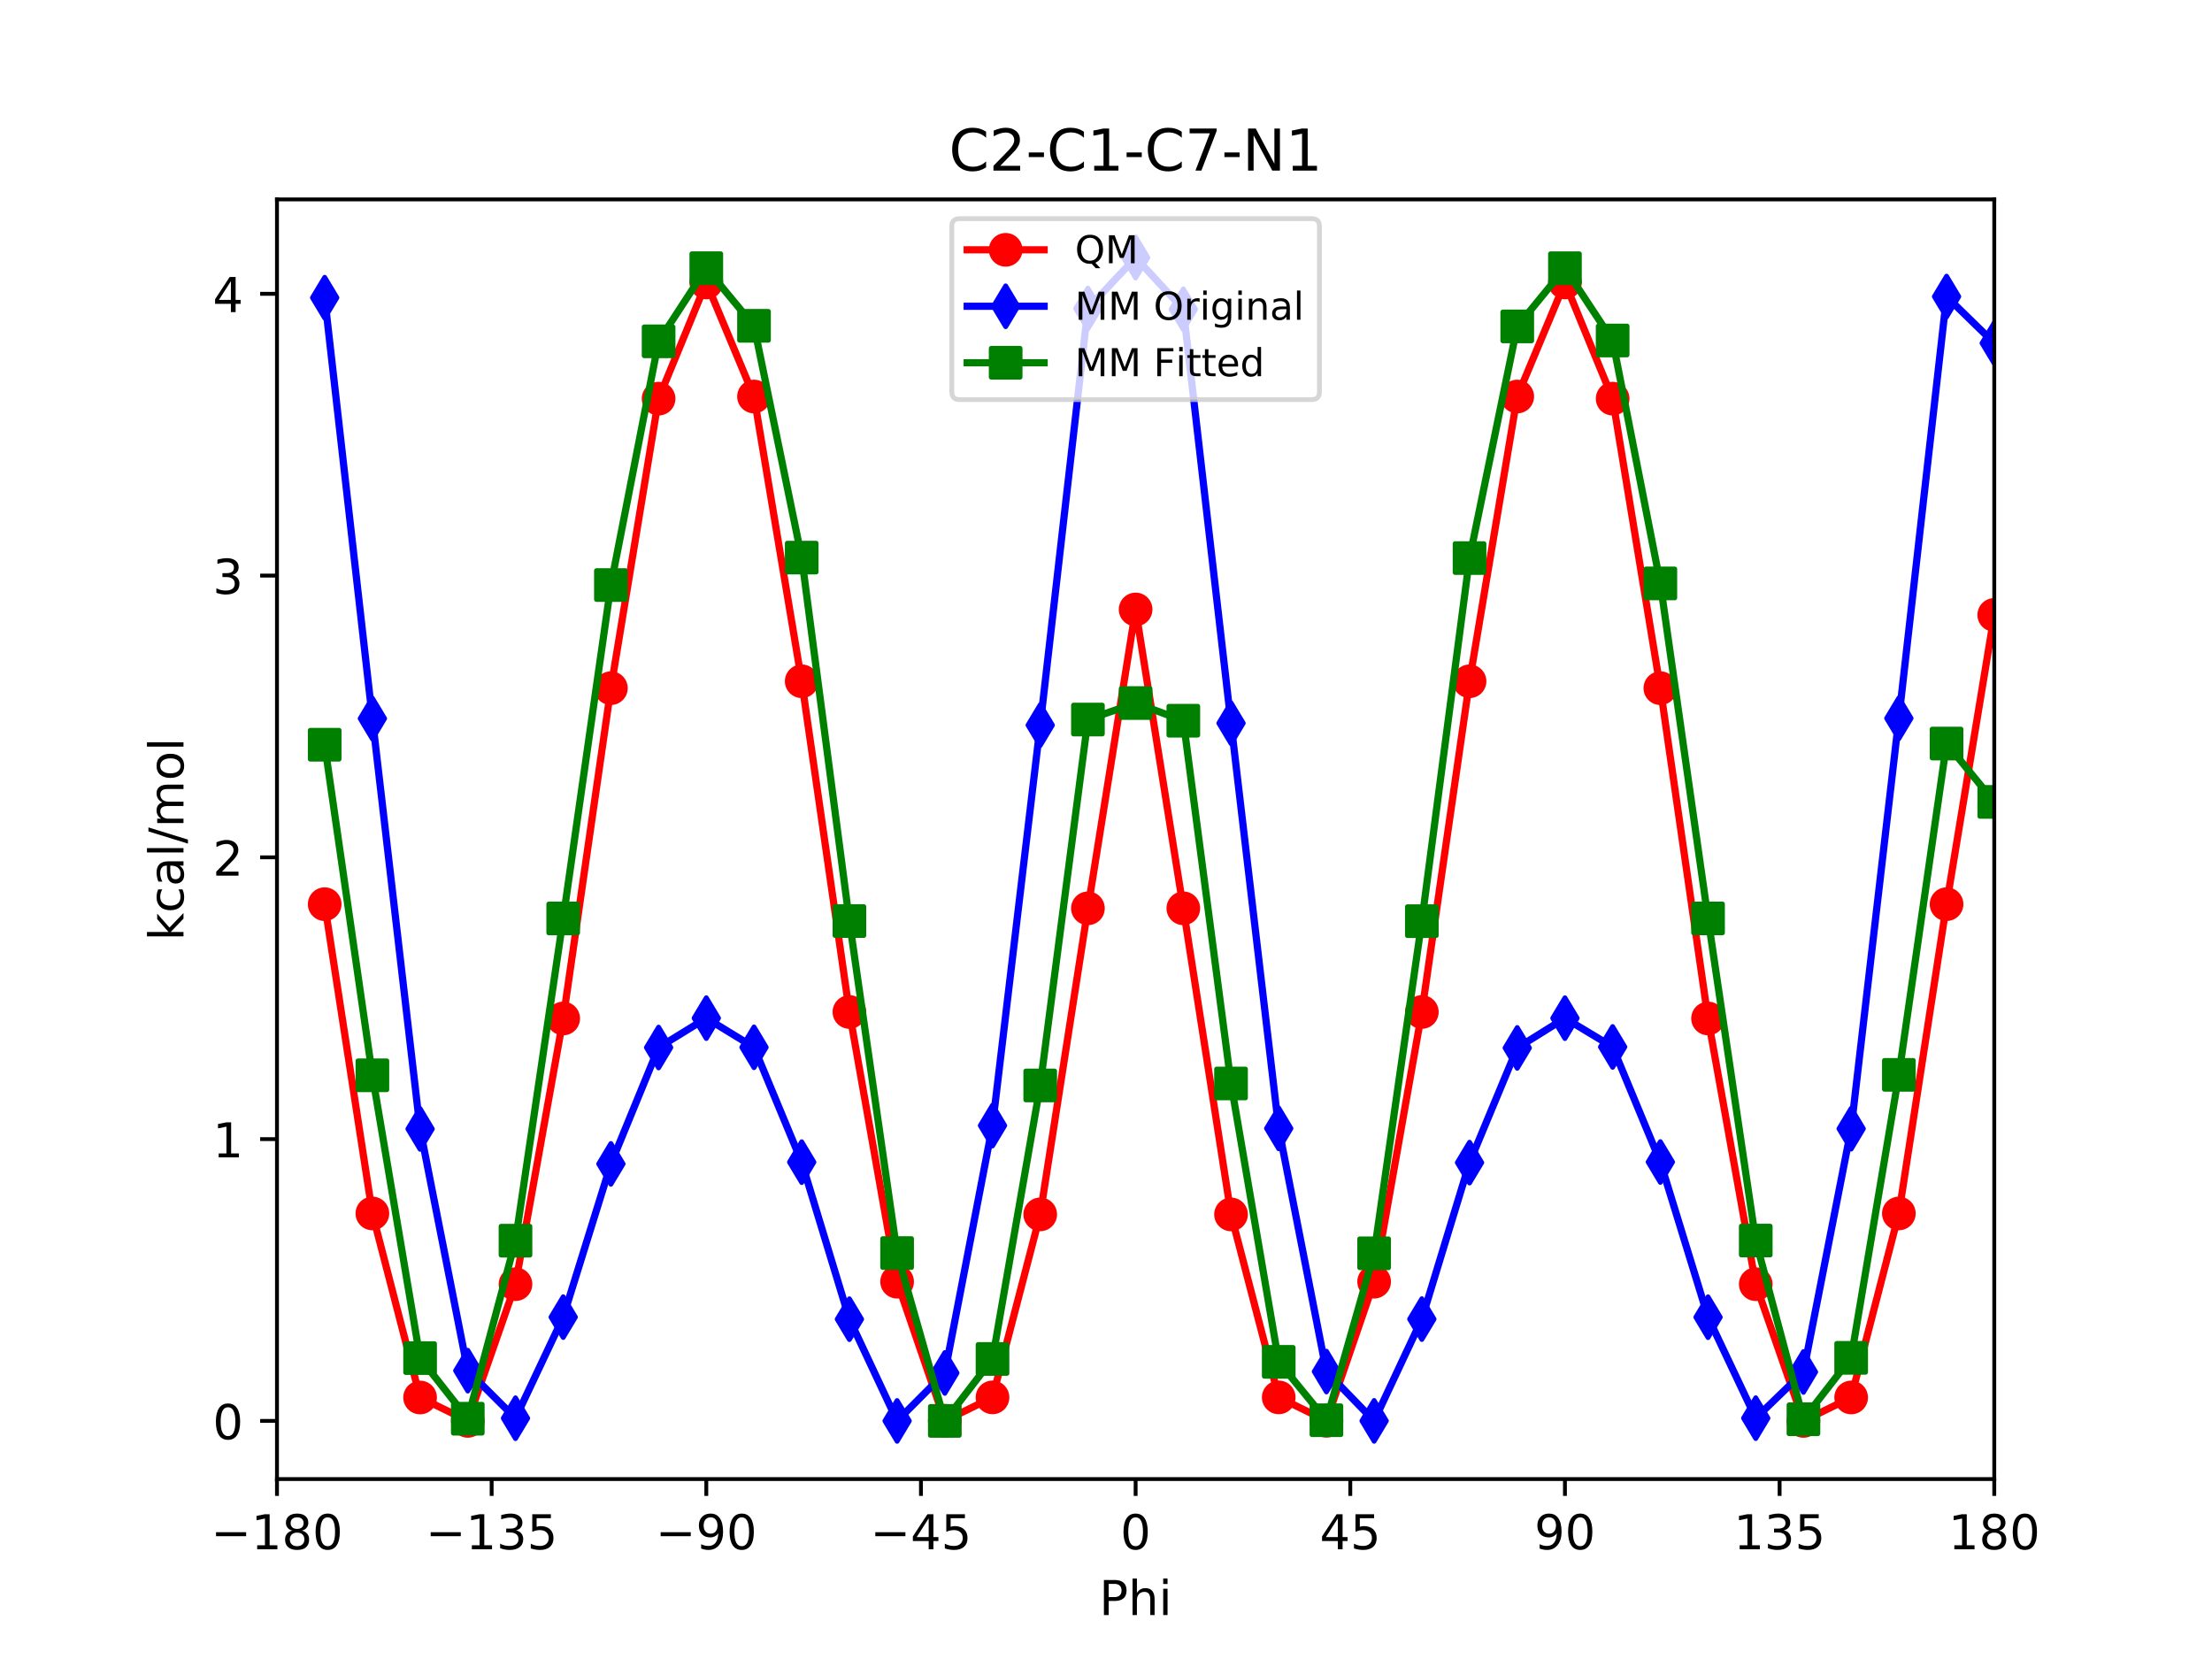 <?xml version="1.0" encoding="utf-8" standalone="no"?>
<!DOCTYPE svg PUBLIC "-//W3C//DTD SVG 1.1//EN"
  "http://www.w3.org/Graphics/SVG/1.1/DTD/svg11.dtd">
<!-- Created with matplotlib (http://matplotlib.org/) -->
<svg height="345pt" version="1.1" viewBox="0 0 460 345" width="460pt" xmlns="http://www.w3.org/2000/svg" xmlns:xlink="http://www.w3.org/1999/xlink">
 <defs>
  <style type="text/css">
*{stroke-linecap:butt;stroke-linejoin:round;}
  </style>
 </defs>
 <g id="figure_1">
  <g id="patch_1">
   <path d="M 0 345.6 
L 460.8 345.6 
L 460.8 0 
L 0 0 
z
" style="fill:#ffffff;"/>
  </g>
  <g id="axes_1">
   <g id="patch_2">
    <path d="M 57.6 307.584 
L 414.72 307.584 
L 414.72 41.472 
L 57.6 41.472 
z
" style="fill:#ffffff;"/>
   </g>
   <g id="matplotlib.axis_1">
    <g id="xtick_1">
     <g id="line2d_1">
      <defs>
       <path d="M 0 0 
L 0 3.5 
" id="m23e76ee971" style="stroke:#000000;stroke-width:0.8;"/>
      </defs>
      <g>
       <use style="stroke:#000000;stroke-width:0.8;" x="57.6" xlink:href="#m23e76ee971" y="307.584"/>
      </g>
     </g>
     <g id="text_1">
      <!-- −180 -->
      <defs>
       <path d="M 10.594 35.5 
L 73.188 35.5 
L 73.188 27.203 
L 10.594 27.203 
z
" id="DejaVuSans-2212"/>
       <path d="M 12.406 8.297 
L 28.516 8.297 
L 28.516 63.922 
L 10.984 60.406 
L 10.984 69.391 
L 28.422 72.906 
L 38.281 72.906 
L 38.281 8.297 
L 54.391 8.297 
L 54.391 0 
L 12.406 0 
z
" id="DejaVuSans-31"/>
       <path d="M 31.781 34.625 
Q 24.75 34.625 20.719 30.859 
Q 16.703 27.094 16.703 20.516 
Q 16.703 13.922 20.719 10.156 
Q 24.75 6.391 31.781 6.391 
Q 38.812 6.391 42.859 10.172 
Q 46.922 13.969 46.922 20.516 
Q 46.922 27.094 42.891 30.859 
Q 38.875 34.625 31.781 34.625 
z
M 21.922 38.812 
Q 15.578 40.375 12.031 44.719 
Q 8.5 49.078 8.5 55.328 
Q 8.5 64.062 14.719 69.141 
Q 20.953 74.219 31.781 74.219 
Q 42.672 74.219 48.875 69.141 
Q 55.078 64.062 55.078 55.328 
Q 55.078 49.078 51.531 44.719 
Q 48 40.375 41.703 38.812 
Q 48.828 37.156 52.797 32.312 
Q 56.781 27.484 56.781 20.516 
Q 56.781 9.906 50.312 4.234 
Q 43.844 -1.422 31.781 -1.422 
Q 19.734 -1.422 13.25 4.234 
Q 6.781 9.906 6.781 20.516 
Q 6.781 27.484 10.781 32.312 
Q 14.797 37.156 21.922 38.812 
z
M 18.312 54.391 
Q 18.312 48.734 21.844 45.562 
Q 25.391 42.391 31.781 42.391 
Q 38.141 42.391 41.719 45.562 
Q 45.312 48.734 45.312 54.391 
Q 45.312 60.062 41.719 63.234 
Q 38.141 66.406 31.781 66.406 
Q 25.391 66.406 21.844 63.234 
Q 18.312 60.062 18.312 54.391 
z
" id="DejaVuSans-38"/>
       <path d="M 31.781 66.406 
Q 24.172 66.406 20.328 58.906 
Q 16.5 51.422 16.5 36.375 
Q 16.5 21.391 20.328 13.891 
Q 24.172 6.391 31.781 6.391 
Q 39.453 6.391 43.281 13.891 
Q 47.125 21.391 47.125 36.375 
Q 47.125 51.422 43.281 58.906 
Q 39.453 66.406 31.781 66.406 
z
M 31.781 74.219 
Q 44.047 74.219 50.516 64.516 
Q 56.984 54.828 56.984 36.375 
Q 56.984 17.969 50.516 8.266 
Q 44.047 -1.422 31.781 -1.422 
Q 19.531 -1.422 13.062 8.266 
Q 6.594 17.969 6.594 36.375 
Q 6.594 54.828 13.062 64.516 
Q 19.531 74.219 31.781 74.219 
z
" id="DejaVuSans-30"/>
      </defs>
      <g transform="translate(43.866 322.182)scale(0.1 -0.1)">
       <use xlink:href="#DejaVuSans-2212"/>
       <use x="83.789" xlink:href="#DejaVuSans-31"/>
       <use x="147.412" xlink:href="#DejaVuSans-38"/>
       <use x="211.035" xlink:href="#DejaVuSans-30"/>
      </g>
     </g>
    </g>
    <g id="xtick_2">
     <g id="line2d_2">
      <g>
       <use style="stroke:#000000;stroke-width:0.8;" x="102.24" xlink:href="#m23e76ee971" y="307.584"/>
      </g>
     </g>
     <g id="text_2">
      <!-- −135 -->
      <defs>
       <path d="M 40.578 39.312 
Q 47.656 37.797 51.625 33 
Q 55.609 28.219 55.609 21.188 
Q 55.609 10.406 48.188 4.484 
Q 40.766 -1.422 27.094 -1.422 
Q 22.516 -1.422 17.656 -0.516 
Q 12.797 0.391 7.625 2.203 
L 7.625 11.719 
Q 11.719 9.328 16.594 8.109 
Q 21.484 6.891 26.812 6.891 
Q 36.078 6.891 40.938 10.547 
Q 45.797 14.203 45.797 21.188 
Q 45.797 27.641 41.281 31.266 
Q 36.766 34.906 28.719 34.906 
L 20.219 34.906 
L 20.219 43.016 
L 29.109 43.016 
Q 36.375 43.016 40.234 45.922 
Q 44.094 48.828 44.094 54.297 
Q 44.094 59.906 40.109 62.906 
Q 36.141 65.922 28.719 65.922 
Q 24.656 65.922 20.016 65.031 
Q 15.375 64.156 9.812 62.312 
L 9.812 71.094 
Q 15.438 72.656 20.344 73.438 
Q 25.25 74.219 29.594 74.219 
Q 40.828 74.219 47.359 69.109 
Q 53.906 64.016 53.906 55.328 
Q 53.906 49.266 50.438 45.094 
Q 46.969 40.922 40.578 39.312 
z
" id="DejaVuSans-33"/>
       <path d="M 10.797 72.906 
L 49.516 72.906 
L 49.516 64.594 
L 19.828 64.594 
L 19.828 46.734 
Q 21.969 47.469 24.109 47.828 
Q 26.266 48.188 28.422 48.188 
Q 40.625 48.188 47.75 41.5 
Q 54.891 34.812 54.891 23.391 
Q 54.891 11.625 47.562 5.094 
Q 40.234 -1.422 26.906 -1.422 
Q 22.312 -1.422 17.547 -0.641 
Q 12.797 0.141 7.719 1.703 
L 7.719 11.625 
Q 12.109 9.234 16.797 8.062 
Q 21.484 6.891 26.703 6.891 
Q 35.156 6.891 40.078 11.328 
Q 45.016 15.766 45.016 23.391 
Q 45.016 31 40.078 35.438 
Q 35.156 39.891 26.703 39.891 
Q 22.75 39.891 18.812 39.016 
Q 14.891 38.141 10.797 36.281 
z
" id="DejaVuSans-35"/>
      </defs>
      <g transform="translate(88.506 322.182)scale(0.1 -0.1)">
       <use xlink:href="#DejaVuSans-2212"/>
       <use x="83.789" xlink:href="#DejaVuSans-31"/>
       <use x="147.412" xlink:href="#DejaVuSans-33"/>
       <use x="211.035" xlink:href="#DejaVuSans-35"/>
      </g>
     </g>
    </g>
    <g id="xtick_3">
     <g id="line2d_3">
      <g>
       <use style="stroke:#000000;stroke-width:0.8;" x="146.88" xlink:href="#m23e76ee971" y="307.584"/>
      </g>
     </g>
     <g id="text_3">
      <!-- −90 -->
      <defs>
       <path d="M 10.984 1.516 
L 10.984 10.5 
Q 14.703 8.734 18.5 7.812 
Q 22.312 6.891 25.984 6.891 
Q 35.75 6.891 40.891 13.453 
Q 46.047 20.016 46.781 33.406 
Q 43.953 29.203 39.594 26.953 
Q 35.25 24.703 29.984 24.703 
Q 19.047 24.703 12.672 31.312 
Q 6.297 37.938 6.297 49.422 
Q 6.297 60.641 12.938 67.422 
Q 19.578 74.219 30.609 74.219 
Q 43.266 74.219 49.922 64.516 
Q 56.594 54.828 56.594 36.375 
Q 56.594 19.141 48.406 8.859 
Q 40.234 -1.422 26.422 -1.422 
Q 22.703 -1.422 18.891 -0.688 
Q 15.094 0.047 10.984 1.516 
z
M 30.609 32.422 
Q 37.25 32.422 41.125 36.953 
Q 45.016 41.5 45.016 49.422 
Q 45.016 57.281 41.125 61.844 
Q 37.25 66.406 30.609 66.406 
Q 23.969 66.406 20.094 61.844 
Q 16.219 57.281 16.219 49.422 
Q 16.219 41.5 20.094 36.953 
Q 23.969 32.422 30.609 32.422 
z
" id="DejaVuSans-39"/>
      </defs>
      <g transform="translate(136.328 322.182)scale(0.1 -0.1)">
       <use xlink:href="#DejaVuSans-2212"/>
       <use x="83.789" xlink:href="#DejaVuSans-39"/>
       <use x="147.412" xlink:href="#DejaVuSans-30"/>
      </g>
     </g>
    </g>
    <g id="xtick_4">
     <g id="line2d_4">
      <g>
       <use style="stroke:#000000;stroke-width:0.8;" x="191.52" xlink:href="#m23e76ee971" y="307.584"/>
      </g>
     </g>
     <g id="text_4">
      <!-- −45 -->
      <defs>
       <path d="M 37.797 64.312 
L 12.891 25.391 
L 37.797 25.391 
z
M 35.203 72.906 
L 47.609 72.906 
L 47.609 25.391 
L 58.016 25.391 
L 58.016 17.188 
L 47.609 17.188 
L 47.609 0 
L 37.797 0 
L 37.797 17.188 
L 4.891 17.188 
L 4.891 26.703 
z
" id="DejaVuSans-34"/>
      </defs>
      <g transform="translate(180.968 322.182)scale(0.1 -0.1)">
       <use xlink:href="#DejaVuSans-2212"/>
       <use x="83.789" xlink:href="#DejaVuSans-34"/>
       <use x="147.412" xlink:href="#DejaVuSans-35"/>
      </g>
     </g>
    </g>
    <g id="xtick_5">
     <g id="line2d_5">
      <g>
       <use style="stroke:#000000;stroke-width:0.8;" x="236.16" xlink:href="#m23e76ee971" y="307.584"/>
      </g>
     </g>
     <g id="text_5">
      <!-- 0 -->
      <g transform="translate(232.979 322.182)scale(0.1 -0.1)">
       <use xlink:href="#DejaVuSans-30"/>
      </g>
     </g>
    </g>
    <g id="xtick_6">
     <g id="line2d_6">
      <g>
       <use style="stroke:#000000;stroke-width:0.8;" x="280.8" xlink:href="#m23e76ee971" y="307.584"/>
      </g>
     </g>
     <g id="text_6">
      <!-- 45 -->
      <g transform="translate(274.438 322.182)scale(0.1 -0.1)">
       <use xlink:href="#DejaVuSans-34"/>
       <use x="63.623" xlink:href="#DejaVuSans-35"/>
      </g>
     </g>
    </g>
    <g id="xtick_7">
     <g id="line2d_7">
      <g>
       <use style="stroke:#000000;stroke-width:0.8;" x="325.44" xlink:href="#m23e76ee971" y="307.584"/>
      </g>
     </g>
     <g id="text_7">
      <!-- 90 -->
      <g transform="translate(319.077 322.182)scale(0.1 -0.1)">
       <use xlink:href="#DejaVuSans-39"/>
       <use x="63.623" xlink:href="#DejaVuSans-30"/>
      </g>
     </g>
    </g>
    <g id="xtick_8">
     <g id="line2d_8">
      <g>
       <use style="stroke:#000000;stroke-width:0.8;" x="370.08" xlink:href="#m23e76ee971" y="307.584"/>
      </g>
     </g>
     <g id="text_8">
      <!-- 135 -->
      <g transform="translate(360.536 322.182)scale(0.1 -0.1)">
       <use xlink:href="#DejaVuSans-31"/>
       <use x="63.623" xlink:href="#DejaVuSans-33"/>
       <use x="127.246" xlink:href="#DejaVuSans-35"/>
      </g>
     </g>
    </g>
    <g id="xtick_9">
     <g id="line2d_9">
      <g>
       <use style="stroke:#000000;stroke-width:0.8;" x="414.72" xlink:href="#m23e76ee971" y="307.584"/>
      </g>
     </g>
     <g id="text_9">
      <!-- 180 -->
      <g transform="translate(405.176 322.182)scale(0.1 -0.1)">
       <use xlink:href="#DejaVuSans-31"/>
       <use x="63.623" xlink:href="#DejaVuSans-38"/>
       <use x="127.246" xlink:href="#DejaVuSans-30"/>
      </g>
     </g>
    </g>
    <g id="text_10">
     <!-- Phi -->
     <defs>
      <path d="M 19.672 64.797 
L 19.672 37.406 
L 32.078 37.406 
Q 38.969 37.406 42.719 40.969 
Q 46.484 44.531 46.484 51.125 
Q 46.484 57.672 42.719 61.234 
Q 38.969 64.797 32.078 64.797 
z
M 9.812 72.906 
L 32.078 72.906 
Q 44.344 72.906 50.609 67.359 
Q 56.891 61.812 56.891 51.125 
Q 56.891 40.328 50.609 34.812 
Q 44.344 29.297 32.078 29.297 
L 19.672 29.297 
L 19.672 0 
L 9.812 0 
z
" id="DejaVuSans-50"/>
      <path d="M 54.891 33.016 
L 54.891 0 
L 45.906 0 
L 45.906 32.719 
Q 45.906 40.484 42.875 44.328 
Q 39.844 48.188 33.797 48.188 
Q 26.516 48.188 22.312 43.547 
Q 18.109 38.922 18.109 30.906 
L 18.109 0 
L 9.078 0 
L 9.078 75.984 
L 18.109 75.984 
L 18.109 46.188 
Q 21.344 51.125 25.703 53.562 
Q 30.078 56 35.797 56 
Q 45.219 56 50.047 50.172 
Q 54.891 44.344 54.891 33.016 
z
" id="DejaVuSans-68"/>
      <path d="M 9.422 54.688 
L 18.406 54.688 
L 18.406 0 
L 9.422 0 
z
M 9.422 75.984 
L 18.406 75.984 
L 18.406 64.594 
L 9.422 64.594 
z
" id="DejaVuSans-69"/>
     </defs>
     <g transform="translate(228.587 335.861)scale(0.1 -0.1)">
      <use xlink:href="#DejaVuSans-50"/>
      <use x="60.303" xlink:href="#DejaVuSans-68"/>
      <use x="123.682" xlink:href="#DejaVuSans-69"/>
     </g>
    </g>
   </g>
   <g id="matplotlib.axis_2">
    <g id="ytick_1">
     <g id="line2d_10">
      <defs>
       <path d="M 0 0 
L -3.5 0 
" id="m3bd69bcb9b" style="stroke:#000000;stroke-width:0.8;"/>
      </defs>
      <g>
       <use style="stroke:#000000;stroke-width:0.8;" x="57.6" xlink:href="#m3bd69bcb9b" y="295.488"/>
      </g>
     </g>
     <g id="text_11">
      <!-- 0 -->
      <g transform="translate(44.237 299.287)scale(0.1 -0.1)">
       <use xlink:href="#DejaVuSans-30"/>
      </g>
     </g>
    </g>
    <g id="ytick_2">
     <g id="line2d_11">
      <g>
       <use style="stroke:#000000;stroke-width:0.8;" x="57.6" xlink:href="#m3bd69bcb9b" y="236.891"/>
      </g>
     </g>
     <g id="text_12">
      <!-- 1 -->
      <g transform="translate(44.237 240.69)scale(0.1 -0.1)">
       <use xlink:href="#DejaVuSans-31"/>
      </g>
     </g>
    </g>
    <g id="ytick_3">
     <g id="line2d_12">
      <g>
       <use style="stroke:#000000;stroke-width:0.8;" x="57.6" xlink:href="#m3bd69bcb9b" y="178.294"/>
      </g>
     </g>
     <g id="text_13">
      <!-- 2 -->
      <defs>
       <path d="M 19.188 8.297 
L 53.609 8.297 
L 53.609 0 
L 7.328 0 
L 7.328 8.297 
Q 12.938 14.109 22.625 23.891 
Q 32.328 33.688 34.812 36.531 
Q 39.547 41.844 41.422 45.531 
Q 43.312 49.219 43.312 52.781 
Q 43.312 58.594 39.234 62.25 
Q 35.156 65.922 28.609 65.922 
Q 23.969 65.922 18.812 64.312 
Q 13.672 62.703 7.812 59.422 
L 7.812 69.391 
Q 13.766 71.781 18.938 73 
Q 24.125 74.219 28.422 74.219 
Q 39.75 74.219 46.484 68.547 
Q 53.219 62.891 53.219 53.422 
Q 53.219 48.922 51.531 44.891 
Q 49.859 40.875 45.406 35.406 
Q 44.188 33.984 37.641 27.219 
Q 31.109 20.453 19.188 8.297 
z
" id="DejaVuSans-32"/>
      </defs>
      <g transform="translate(44.237 182.093)scale(0.1 -0.1)">
       <use xlink:href="#DejaVuSans-32"/>
      </g>
     </g>
    </g>
    <g id="ytick_4">
     <g id="line2d_13">
      <g>
       <use style="stroke:#000000;stroke-width:0.8;" x="57.6" xlink:href="#m3bd69bcb9b" y="119.697"/>
      </g>
     </g>
     <g id="text_14">
      <!-- 3 -->
      <g transform="translate(44.237 123.496)scale(0.1 -0.1)">
       <use xlink:href="#DejaVuSans-33"/>
      </g>
     </g>
    </g>
    <g id="ytick_5">
     <g id="line2d_14">
      <g>
       <use style="stroke:#000000;stroke-width:0.8;" x="57.6" xlink:href="#m3bd69bcb9b" y="61.099"/>
      </g>
     </g>
     <g id="text_15">
      <!-- 4 -->
      <g transform="translate(44.237 64.899)scale(0.1 -0.1)">
       <use xlink:href="#DejaVuSans-34"/>
      </g>
     </g>
    </g>
    <g id="text_16">
     <!-- kcal/mol -->
     <defs>
      <path d="M 9.078 75.984 
L 18.109 75.984 
L 18.109 31.109 
L 44.922 54.688 
L 56.391 54.688 
L 27.391 29.109 
L 57.625 0 
L 45.906 0 
L 18.109 26.703 
L 18.109 0 
L 9.078 0 
z
" id="DejaVuSans-6b"/>
      <path d="M 48.781 52.594 
L 48.781 44.188 
Q 44.969 46.297 41.141 47.344 
Q 37.312 48.391 33.406 48.391 
Q 24.656 48.391 19.812 42.844 
Q 14.984 37.312 14.984 27.297 
Q 14.984 17.281 19.812 11.734 
Q 24.656 6.203 33.406 6.203 
Q 37.312 6.203 41.141 7.25 
Q 44.969 8.297 48.781 10.406 
L 48.781 2.094 
Q 45.016 0.344 40.984 -0.531 
Q 36.969 -1.422 32.422 -1.422 
Q 20.062 -1.422 12.781 6.344 
Q 5.516 14.109 5.516 27.297 
Q 5.516 40.672 12.859 48.328 
Q 20.219 56 33.016 56 
Q 37.156 56 41.109 55.141 
Q 45.062 54.297 48.781 52.594 
z
" id="DejaVuSans-63"/>
      <path d="M 34.281 27.484 
Q 23.391 27.484 19.188 25 
Q 14.984 22.516 14.984 16.5 
Q 14.984 11.719 18.141 8.906 
Q 21.297 6.109 26.703 6.109 
Q 34.188 6.109 38.703 11.406 
Q 43.219 16.703 43.219 25.484 
L 43.219 27.484 
z
M 52.203 31.203 
L 52.203 0 
L 43.219 0 
L 43.219 8.297 
Q 40.141 3.328 35.547 0.953 
Q 30.953 -1.422 24.312 -1.422 
Q 15.922 -1.422 10.953 3.297 
Q 6 8.016 6 15.922 
Q 6 25.141 12.172 29.828 
Q 18.359 34.516 30.609 34.516 
L 43.219 34.516 
L 43.219 35.406 
Q 43.219 41.609 39.141 45 
Q 35.062 48.391 27.688 48.391 
Q 23 48.391 18.547 47.266 
Q 14.109 46.141 10.016 43.891 
L 10.016 52.203 
Q 14.938 54.109 19.578 55.047 
Q 24.219 56 28.609 56 
Q 40.484 56 46.344 49.844 
Q 52.203 43.703 52.203 31.203 
z
" id="DejaVuSans-61"/>
      <path d="M 9.422 75.984 
L 18.406 75.984 
L 18.406 0 
L 9.422 0 
z
" id="DejaVuSans-6c"/>
      <path d="M 25.391 72.906 
L 33.688 72.906 
L 8.297 -9.281 
L 0 -9.281 
z
" id="DejaVuSans-2f"/>
      <path d="M 52 44.188 
Q 55.375 50.25 60.062 53.125 
Q 64.75 56 71.094 56 
Q 79.641 56 84.281 50.016 
Q 88.922 44.047 88.922 33.016 
L 88.922 0 
L 79.891 0 
L 79.891 32.719 
Q 79.891 40.578 77.094 44.375 
Q 74.312 48.188 68.609 48.188 
Q 61.625 48.188 57.562 43.547 
Q 53.516 38.922 53.516 30.906 
L 53.516 0 
L 44.484 0 
L 44.484 32.719 
Q 44.484 40.625 41.703 44.406 
Q 38.922 48.188 33.109 48.188 
Q 26.219 48.188 22.156 43.531 
Q 18.109 38.875 18.109 30.906 
L 18.109 0 
L 9.078 0 
L 9.078 54.688 
L 18.109 54.688 
L 18.109 46.188 
Q 21.188 51.219 25.484 53.609 
Q 29.781 56 35.688 56 
Q 41.656 56 45.828 52.969 
Q 50 49.953 52 44.188 
z
" id="DejaVuSans-6d"/>
      <path d="M 30.609 48.391 
Q 23.391 48.391 19.188 42.75 
Q 14.984 37.109 14.984 27.297 
Q 14.984 17.484 19.156 11.844 
Q 23.344 6.203 30.609 6.203 
Q 37.797 6.203 41.984 11.859 
Q 46.188 17.531 46.188 27.297 
Q 46.188 37.016 41.984 42.703 
Q 37.797 48.391 30.609 48.391 
z
M 30.609 56 
Q 42.328 56 49.016 48.375 
Q 55.719 40.766 55.719 27.297 
Q 55.719 13.875 49.016 6.219 
Q 42.328 -1.422 30.609 -1.422 
Q 18.844 -1.422 12.172 6.219 
Q 5.516 13.875 5.516 27.297 
Q 5.516 40.766 12.172 48.375 
Q 18.844 56 30.609 56 
z
" id="DejaVuSans-6f"/>
     </defs>
     <g transform="translate(38.158 195.629)rotate(-90)scale(0.1 -0.1)">
      <use xlink:href="#DejaVuSans-6b"/>
      <use x="57.91" xlink:href="#DejaVuSans-63"/>
      <use x="112.891" xlink:href="#DejaVuSans-61"/>
      <use x="174.17" xlink:href="#DejaVuSans-6c"/>
      <use x="201.953" xlink:href="#DejaVuSans-2f"/>
      <use x="235.645" xlink:href="#DejaVuSans-6d"/>
      <use x="333.057" xlink:href="#DejaVuSans-6f"/>
      <use x="394.238" xlink:href="#DejaVuSans-6c"/>
     </g>
    </g>
   </g>
   <g id="line2d_15">
    <path clip-path="url(#p890db43830)" d="M 67.52 188.03 
L 77.44 252.347 
L 87.36 290.618 
L 97.28 295.484 
L 107.2 267.054 
L 117.12 211.799 
L 127.04 143.11 
L 136.96 82.902 
L 146.88 58.744 
L 156.8 82.461 
L 166.72 141.676 
L 176.64 210.451 
L 186.56 266.538 
L 196.48 295.462 
L 206.4 290.597 
L 216.32 252.537 
L 226.24 188.888 
L 236.16 126.741 
L 246.08 188.889 
L 256 252.544 
L 265.92 290.595 
L 275.84 295.461 
L 285.76 266.538 
L 295.68 210.451 
L 305.6 141.677 
L 315.52 82.462 
L 325.44 58.744 
L 335.36 82.9 
L 345.28 143.111 
L 355.2 211.8 
L 365.12 267.054 
L 375.04 295.488 
L 384.96 290.613 
L 394.88 252.347 
L 404.8 188.029 
L 414.719 127.873 
" style="fill:none;stroke:#ff0000;stroke-linecap:square;stroke-width:1.5;"/>
    <defs>
     <path d="M 0 3 
C 0.796 3 1.559 2.684 2.121 2.121 
C 2.684 1.559 3 0.796 3 0 
C 3 -0.796 2.684 -1.559 2.121 -2.121 
C 1.559 -2.684 0.796 -3 0 -3 
C -0.796 -3 -1.559 -2.684 -2.121 -2.121 
C -2.684 -1.559 -3 -0.796 -3 0 
C -3 0.796 -2.684 1.559 -2.121 2.121 
C -1.559 2.684 -0.796 3 0 3 
z
" id="m3d780a33ce" style="stroke:#ff0000;"/>
    </defs>
    <g clip-path="url(#p890db43830)">
     <use style="fill:#ff0000;stroke:#ff0000;" x="67.52" xlink:href="#m3d780a33ce" y="188.03"/>
     <use style="fill:#ff0000;stroke:#ff0000;" x="77.44" xlink:href="#m3d780a33ce" y="252.347"/>
     <use style="fill:#ff0000;stroke:#ff0000;" x="87.36" xlink:href="#m3d780a33ce" y="290.618"/>
     <use style="fill:#ff0000;stroke:#ff0000;" x="97.28" xlink:href="#m3d780a33ce" y="295.484"/>
     <use style="fill:#ff0000;stroke:#ff0000;" x="107.2" xlink:href="#m3d780a33ce" y="267.054"/>
     <use style="fill:#ff0000;stroke:#ff0000;" x="117.12" xlink:href="#m3d780a33ce" y="211.799"/>
     <use style="fill:#ff0000;stroke:#ff0000;" x="127.04" xlink:href="#m3d780a33ce" y="143.11"/>
     <use style="fill:#ff0000;stroke:#ff0000;" x="136.96" xlink:href="#m3d780a33ce" y="82.902"/>
     <use style="fill:#ff0000;stroke:#ff0000;" x="146.88" xlink:href="#m3d780a33ce" y="58.744"/>
     <use style="fill:#ff0000;stroke:#ff0000;" x="156.8" xlink:href="#m3d780a33ce" y="82.461"/>
     <use style="fill:#ff0000;stroke:#ff0000;" x="166.72" xlink:href="#m3d780a33ce" y="141.676"/>
     <use style="fill:#ff0000;stroke:#ff0000;" x="176.64" xlink:href="#m3d780a33ce" y="210.451"/>
     <use style="fill:#ff0000;stroke:#ff0000;" x="186.56" xlink:href="#m3d780a33ce" y="266.538"/>
     <use style="fill:#ff0000;stroke:#ff0000;" x="196.48" xlink:href="#m3d780a33ce" y="295.462"/>
     <use style="fill:#ff0000;stroke:#ff0000;" x="206.4" xlink:href="#m3d780a33ce" y="290.597"/>
     <use style="fill:#ff0000;stroke:#ff0000;" x="216.32" xlink:href="#m3d780a33ce" y="252.537"/>
     <use style="fill:#ff0000;stroke:#ff0000;" x="226.24" xlink:href="#m3d780a33ce" y="188.888"/>
     <use style="fill:#ff0000;stroke:#ff0000;" x="236.16" xlink:href="#m3d780a33ce" y="126.741"/>
     <use style="fill:#ff0000;stroke:#ff0000;" x="246.08" xlink:href="#m3d780a33ce" y="188.889"/>
     <use style="fill:#ff0000;stroke:#ff0000;" x="256" xlink:href="#m3d780a33ce" y="252.544"/>
     <use style="fill:#ff0000;stroke:#ff0000;" x="265.92" xlink:href="#m3d780a33ce" y="290.595"/>
     <use style="fill:#ff0000;stroke:#ff0000;" x="275.84" xlink:href="#m3d780a33ce" y="295.461"/>
     <use style="fill:#ff0000;stroke:#ff0000;" x="285.76" xlink:href="#m3d780a33ce" y="266.538"/>
     <use style="fill:#ff0000;stroke:#ff0000;" x="295.68" xlink:href="#m3d780a33ce" y="210.451"/>
     <use style="fill:#ff0000;stroke:#ff0000;" x="305.6" xlink:href="#m3d780a33ce" y="141.677"/>
     <use style="fill:#ff0000;stroke:#ff0000;" x="315.52" xlink:href="#m3d780a33ce" y="82.462"/>
     <use style="fill:#ff0000;stroke:#ff0000;" x="325.44" xlink:href="#m3d780a33ce" y="58.744"/>
     <use style="fill:#ff0000;stroke:#ff0000;" x="335.36" xlink:href="#m3d780a33ce" y="82.9"/>
     <use style="fill:#ff0000;stroke:#ff0000;" x="345.28" xlink:href="#m3d780a33ce" y="143.111"/>
     <use style="fill:#ff0000;stroke:#ff0000;" x="355.2" xlink:href="#m3d780a33ce" y="211.8"/>
     <use style="fill:#ff0000;stroke:#ff0000;" x="365.12" xlink:href="#m3d780a33ce" y="267.054"/>
     <use style="fill:#ff0000;stroke:#ff0000;" x="375.04" xlink:href="#m3d780a33ce" y="295.488"/>
     <use style="fill:#ff0000;stroke:#ff0000;" x="384.96" xlink:href="#m3d780a33ce" y="290.613"/>
     <use style="fill:#ff0000;stroke:#ff0000;" x="394.88" xlink:href="#m3d780a33ce" y="252.347"/>
     <use style="fill:#ff0000;stroke:#ff0000;" x="404.8" xlink:href="#m3d780a33ce" y="188.029"/>
     <use style="fill:#ff0000;stroke:#ff0000;" x="414.719" xlink:href="#m3d780a33ce" y="127.873"/>
    </g>
   </g>
   <g id="line2d_16">
    <path clip-path="url(#p890db43830)" d="M 67.52 61.908 
L 77.44 149.422 
L 87.36 234.767 
L 97.28 285.038 
L 107.2 294.928 
L 117.12 273.904 
L 127.04 242.039 
L 136.96 217.84 
L 146.88 211.728 
L 156.8 217.795 
L 166.72 241.677 
L 176.64 274.334 
L 186.56 295.488 
L 196.48 285.515 
L 206.4 234.068 
L 216.32 150.801 
L 226.24 64.161 
L 236.16 53.568 
L 246.08 64.321 
L 256 150.39 
L 265.92 234.66 
L 275.84 285.225 
L 285.76 295.48 
L 295.68 274.315 
L 305.6 241.772 
L 315.52 217.921 
L 325.44 211.735 
L 335.36 217.715 
L 345.28 241.65 
L 355.2 273.923 
L 365.12 294.914 
L 375.04 285.31 
L 384.96 234.722 
L 394.88 149.37 
L 404.8 61.673 
L 414.719 71.352 
" style="fill:none;stroke:#0000ff;stroke-linecap:square;stroke-width:1.5;"/>
    <defs>
     <path d="M -0 4.243 
L 2.546 0 
L 0 -4.243 
L -2.546 -0 
z
" id="m2039ba00e4" style="stroke:#0000ff;stroke-linejoin:miter;"/>
    </defs>
    <g clip-path="url(#p890db43830)">
     <use style="fill:#0000ff;stroke:#0000ff;stroke-linejoin:miter;" x="67.52" xlink:href="#m2039ba00e4" y="61.908"/>
     <use style="fill:#0000ff;stroke:#0000ff;stroke-linejoin:miter;" x="77.44" xlink:href="#m2039ba00e4" y="149.422"/>
     <use style="fill:#0000ff;stroke:#0000ff;stroke-linejoin:miter;" x="87.36" xlink:href="#m2039ba00e4" y="234.767"/>
     <use style="fill:#0000ff;stroke:#0000ff;stroke-linejoin:miter;" x="97.28" xlink:href="#m2039ba00e4" y="285.038"/>
     <use style="fill:#0000ff;stroke:#0000ff;stroke-linejoin:miter;" x="107.2" xlink:href="#m2039ba00e4" y="294.928"/>
     <use style="fill:#0000ff;stroke:#0000ff;stroke-linejoin:miter;" x="117.12" xlink:href="#m2039ba00e4" y="273.904"/>
     <use style="fill:#0000ff;stroke:#0000ff;stroke-linejoin:miter;" x="127.04" xlink:href="#m2039ba00e4" y="242.039"/>
     <use style="fill:#0000ff;stroke:#0000ff;stroke-linejoin:miter;" x="136.96" xlink:href="#m2039ba00e4" y="217.84"/>
     <use style="fill:#0000ff;stroke:#0000ff;stroke-linejoin:miter;" x="146.88" xlink:href="#m2039ba00e4" y="211.728"/>
     <use style="fill:#0000ff;stroke:#0000ff;stroke-linejoin:miter;" x="156.8" xlink:href="#m2039ba00e4" y="217.795"/>
     <use style="fill:#0000ff;stroke:#0000ff;stroke-linejoin:miter;" x="166.72" xlink:href="#m2039ba00e4" y="241.677"/>
     <use style="fill:#0000ff;stroke:#0000ff;stroke-linejoin:miter;" x="176.64" xlink:href="#m2039ba00e4" y="274.334"/>
     <use style="fill:#0000ff;stroke:#0000ff;stroke-linejoin:miter;" x="186.56" xlink:href="#m2039ba00e4" y="295.488"/>
     <use style="fill:#0000ff;stroke:#0000ff;stroke-linejoin:miter;" x="196.48" xlink:href="#m2039ba00e4" y="285.515"/>
     <use style="fill:#0000ff;stroke:#0000ff;stroke-linejoin:miter;" x="206.4" xlink:href="#m2039ba00e4" y="234.068"/>
     <use style="fill:#0000ff;stroke:#0000ff;stroke-linejoin:miter;" x="216.32" xlink:href="#m2039ba00e4" y="150.801"/>
     <use style="fill:#0000ff;stroke:#0000ff;stroke-linejoin:miter;" x="226.24" xlink:href="#m2039ba00e4" y="64.161"/>
     <use style="fill:#0000ff;stroke:#0000ff;stroke-linejoin:miter;" x="236.16" xlink:href="#m2039ba00e4" y="53.568"/>
     <use style="fill:#0000ff;stroke:#0000ff;stroke-linejoin:miter;" x="246.08" xlink:href="#m2039ba00e4" y="64.321"/>
     <use style="fill:#0000ff;stroke:#0000ff;stroke-linejoin:miter;" x="256" xlink:href="#m2039ba00e4" y="150.39"/>
     <use style="fill:#0000ff;stroke:#0000ff;stroke-linejoin:miter;" x="265.92" xlink:href="#m2039ba00e4" y="234.66"/>
     <use style="fill:#0000ff;stroke:#0000ff;stroke-linejoin:miter;" x="275.84" xlink:href="#m2039ba00e4" y="285.225"/>
     <use style="fill:#0000ff;stroke:#0000ff;stroke-linejoin:miter;" x="285.76" xlink:href="#m2039ba00e4" y="295.48"/>
     <use style="fill:#0000ff;stroke:#0000ff;stroke-linejoin:miter;" x="295.68" xlink:href="#m2039ba00e4" y="274.315"/>
     <use style="fill:#0000ff;stroke:#0000ff;stroke-linejoin:miter;" x="305.6" xlink:href="#m2039ba00e4" y="241.772"/>
     <use style="fill:#0000ff;stroke:#0000ff;stroke-linejoin:miter;" x="315.52" xlink:href="#m2039ba00e4" y="217.921"/>
     <use style="fill:#0000ff;stroke:#0000ff;stroke-linejoin:miter;" x="325.44" xlink:href="#m2039ba00e4" y="211.735"/>
     <use style="fill:#0000ff;stroke:#0000ff;stroke-linejoin:miter;" x="335.36" xlink:href="#m2039ba00e4" y="217.715"/>
     <use style="fill:#0000ff;stroke:#0000ff;stroke-linejoin:miter;" x="345.28" xlink:href="#m2039ba00e4" y="241.65"/>
     <use style="fill:#0000ff;stroke:#0000ff;stroke-linejoin:miter;" x="355.2" xlink:href="#m2039ba00e4" y="273.923"/>
     <use style="fill:#0000ff;stroke:#0000ff;stroke-linejoin:miter;" x="365.12" xlink:href="#m2039ba00e4" y="294.914"/>
     <use style="fill:#0000ff;stroke:#0000ff;stroke-linejoin:miter;" x="375.04" xlink:href="#m2039ba00e4" y="285.31"/>
     <use style="fill:#0000ff;stroke:#0000ff;stroke-linejoin:miter;" x="384.96" xlink:href="#m2039ba00e4" y="234.722"/>
     <use style="fill:#0000ff;stroke:#0000ff;stroke-linejoin:miter;" x="394.88" xlink:href="#m2039ba00e4" y="149.37"/>
     <use style="fill:#0000ff;stroke:#0000ff;stroke-linejoin:miter;" x="404.8" xlink:href="#m2039ba00e4" y="61.673"/>
     <use style="fill:#0000ff;stroke:#0000ff;stroke-linejoin:miter;" x="414.719" xlink:href="#m2039ba00e4" y="71.352"/>
    </g>
   </g>
   <g id="line2d_17">
    <path clip-path="url(#p890db43830)" d="M 67.52 154.87 
L 77.44 223.615 
L 87.36 282.426 
L 97.28 295.03 
L 107.2 258.008 
L 117.12 190.996 
L 127.04 121.666 
L 136.96 70.982 
L 146.88 55.774 
L 156.8 67.757 
L 166.72 115.958 
L 176.64 191.538 
L 186.56 260.582 
L 196.48 295.488 
L 206.4 282.603 
L 216.32 225.729 
L 226.24 149.634 
L 236.16 146.199 
L 246.08 149.878 
L 256 225.316 
L 265.92 283.208 
L 275.84 295.346 
L 285.76 260.628 
L 295.68 191.559 
L 305.6 116.054 
L 315.52 67.881 
L 325.44 55.781 
L 335.36 70.806 
L 345.28 121.327 
L 355.2 190.993 
L 365.12 257.98 
L 375.04 295.144 
L 384.96 282.371 
L 394.88 223.525 
L 404.8 154.625 
L 414.719 166.755 
" style="fill:none;stroke:#008000;stroke-linecap:square;stroke-width:1.5;"/>
    <defs>
     <path d="M -3 3 
L 3 3 
L 3 -3 
L -3 -3 
z
" id="m6b830ed6d5" style="stroke:#008000;stroke-linejoin:miter;"/>
    </defs>
    <g clip-path="url(#p890db43830)">
     <use style="fill:#008000;stroke:#008000;stroke-linejoin:miter;" x="67.52" xlink:href="#m6b830ed6d5" y="154.87"/>
     <use style="fill:#008000;stroke:#008000;stroke-linejoin:miter;" x="77.44" xlink:href="#m6b830ed6d5" y="223.615"/>
     <use style="fill:#008000;stroke:#008000;stroke-linejoin:miter;" x="87.36" xlink:href="#m6b830ed6d5" y="282.426"/>
     <use style="fill:#008000;stroke:#008000;stroke-linejoin:miter;" x="97.28" xlink:href="#m6b830ed6d5" y="295.03"/>
     <use style="fill:#008000;stroke:#008000;stroke-linejoin:miter;" x="107.2" xlink:href="#m6b830ed6d5" y="258.008"/>
     <use style="fill:#008000;stroke:#008000;stroke-linejoin:miter;" x="117.12" xlink:href="#m6b830ed6d5" y="190.996"/>
     <use style="fill:#008000;stroke:#008000;stroke-linejoin:miter;" x="127.04" xlink:href="#m6b830ed6d5" y="121.666"/>
     <use style="fill:#008000;stroke:#008000;stroke-linejoin:miter;" x="136.96" xlink:href="#m6b830ed6d5" y="70.982"/>
     <use style="fill:#008000;stroke:#008000;stroke-linejoin:miter;" x="146.88" xlink:href="#m6b830ed6d5" y="55.774"/>
     <use style="fill:#008000;stroke:#008000;stroke-linejoin:miter;" x="156.8" xlink:href="#m6b830ed6d5" y="67.757"/>
     <use style="fill:#008000;stroke:#008000;stroke-linejoin:miter;" x="166.72" xlink:href="#m6b830ed6d5" y="115.958"/>
     <use style="fill:#008000;stroke:#008000;stroke-linejoin:miter;" x="176.64" xlink:href="#m6b830ed6d5" y="191.538"/>
     <use style="fill:#008000;stroke:#008000;stroke-linejoin:miter;" x="186.56" xlink:href="#m6b830ed6d5" y="260.582"/>
     <use style="fill:#008000;stroke:#008000;stroke-linejoin:miter;" x="196.48" xlink:href="#m6b830ed6d5" y="295.488"/>
     <use style="fill:#008000;stroke:#008000;stroke-linejoin:miter;" x="206.4" xlink:href="#m6b830ed6d5" y="282.603"/>
     <use style="fill:#008000;stroke:#008000;stroke-linejoin:miter;" x="216.32" xlink:href="#m6b830ed6d5" y="225.729"/>
     <use style="fill:#008000;stroke:#008000;stroke-linejoin:miter;" x="226.24" xlink:href="#m6b830ed6d5" y="149.634"/>
     <use style="fill:#008000;stroke:#008000;stroke-linejoin:miter;" x="236.16" xlink:href="#m6b830ed6d5" y="146.199"/>
     <use style="fill:#008000;stroke:#008000;stroke-linejoin:miter;" x="246.08" xlink:href="#m6b830ed6d5" y="149.878"/>
     <use style="fill:#008000;stroke:#008000;stroke-linejoin:miter;" x="256" xlink:href="#m6b830ed6d5" y="225.316"/>
     <use style="fill:#008000;stroke:#008000;stroke-linejoin:miter;" x="265.92" xlink:href="#m6b830ed6d5" y="283.208"/>
     <use style="fill:#008000;stroke:#008000;stroke-linejoin:miter;" x="275.84" xlink:href="#m6b830ed6d5" y="295.346"/>
     <use style="fill:#008000;stroke:#008000;stroke-linejoin:miter;" x="285.76" xlink:href="#m6b830ed6d5" y="260.628"/>
     <use style="fill:#008000;stroke:#008000;stroke-linejoin:miter;" x="295.68" xlink:href="#m6b830ed6d5" y="191.559"/>
     <use style="fill:#008000;stroke:#008000;stroke-linejoin:miter;" x="305.6" xlink:href="#m6b830ed6d5" y="116.054"/>
     <use style="fill:#008000;stroke:#008000;stroke-linejoin:miter;" x="315.52" xlink:href="#m6b830ed6d5" y="67.881"/>
     <use style="fill:#008000;stroke:#008000;stroke-linejoin:miter;" x="325.44" xlink:href="#m6b830ed6d5" y="55.781"/>
     <use style="fill:#008000;stroke:#008000;stroke-linejoin:miter;" x="335.36" xlink:href="#m6b830ed6d5" y="70.806"/>
     <use style="fill:#008000;stroke:#008000;stroke-linejoin:miter;" x="345.28" xlink:href="#m6b830ed6d5" y="121.327"/>
     <use style="fill:#008000;stroke:#008000;stroke-linejoin:miter;" x="355.2" xlink:href="#m6b830ed6d5" y="190.993"/>
     <use style="fill:#008000;stroke:#008000;stroke-linejoin:miter;" x="365.12" xlink:href="#m6b830ed6d5" y="257.98"/>
     <use style="fill:#008000;stroke:#008000;stroke-linejoin:miter;" x="375.04" xlink:href="#m6b830ed6d5" y="295.144"/>
     <use style="fill:#008000;stroke:#008000;stroke-linejoin:miter;" x="384.96" xlink:href="#m6b830ed6d5" y="282.371"/>
     <use style="fill:#008000;stroke:#008000;stroke-linejoin:miter;" x="394.88" xlink:href="#m6b830ed6d5" y="223.525"/>
     <use style="fill:#008000;stroke:#008000;stroke-linejoin:miter;" x="404.8" xlink:href="#m6b830ed6d5" y="154.625"/>
     <use style="fill:#008000;stroke:#008000;stroke-linejoin:miter;" x="414.719" xlink:href="#m6b830ed6d5" y="166.755"/>
    </g>
   </g>
   <g id="patch_3">
    <path d="M 57.6 307.584 
L 57.6 41.472 
" style="fill:none;stroke:#000000;stroke-linecap:square;stroke-linejoin:miter;stroke-width:0.8;"/>
   </g>
   <g id="patch_4">
    <path d="M 414.72 307.584 
L 414.72 41.472 
" style="fill:none;stroke:#000000;stroke-linecap:square;stroke-linejoin:miter;stroke-width:0.8;"/>
   </g>
   <g id="patch_5">
    <path d="M 57.6 307.584 
L 414.72 307.584 
" style="fill:none;stroke:#000000;stroke-linecap:square;stroke-linejoin:miter;stroke-width:0.8;"/>
   </g>
   <g id="patch_6">
    <path d="M 57.6 41.472 
L 414.72 41.472 
" style="fill:none;stroke:#000000;stroke-linecap:square;stroke-linejoin:miter;stroke-width:0.8;"/>
   </g>
   <g id="text_17">
    <!-- C2-C1-C7-N1 -->
    <defs>
     <path d="M 64.406 67.281 
L 64.406 56.891 
Q 59.422 61.531 53.781 63.812 
Q 48.141 66.109 41.797 66.109 
Q 29.297 66.109 22.656 58.469 
Q 16.016 50.828 16.016 36.375 
Q 16.016 21.969 22.656 14.328 
Q 29.297 6.688 41.797 6.688 
Q 48.141 6.688 53.781 8.984 
Q 59.422 11.281 64.406 15.922 
L 64.406 5.609 
Q 59.234 2.094 53.438 0.328 
Q 47.656 -1.422 41.219 -1.422 
Q 24.656 -1.422 15.125 8.703 
Q 5.609 18.844 5.609 36.375 
Q 5.609 53.953 15.125 64.078 
Q 24.656 74.219 41.219 74.219 
Q 47.75 74.219 53.531 72.484 
Q 59.328 70.75 64.406 67.281 
z
" id="DejaVuSans-43"/>
     <path d="M 4.891 31.391 
L 31.203 31.391 
L 31.203 23.391 
L 4.891 23.391 
z
" id="DejaVuSans-2d"/>
     <path d="M 8.203 72.906 
L 55.078 72.906 
L 55.078 68.703 
L 28.609 0 
L 18.312 0 
L 43.219 64.594 
L 8.203 64.594 
z
" id="DejaVuSans-37"/>
     <path d="M 9.812 72.906 
L 23.094 72.906 
L 55.422 11.922 
L 55.422 72.906 
L 64.984 72.906 
L 64.984 0 
L 51.703 0 
L 19.391 60.984 
L 19.391 0 
L 9.812 0 
z
" id="DejaVuSans-4e"/>
    </defs>
    <g transform="translate(197.338 35.472)scale(0.12 -0.12)">
     <use xlink:href="#DejaVuSans-43"/>
     <use x="69.824" xlink:href="#DejaVuSans-32"/>
     <use x="133.447" xlink:href="#DejaVuSans-2d"/>
     <use x="169.531" xlink:href="#DejaVuSans-43"/>
     <use x="239.355" xlink:href="#DejaVuSans-31"/>
     <use x="302.979" xlink:href="#DejaVuSans-2d"/>
     <use x="339.062" xlink:href="#DejaVuSans-43"/>
     <use x="408.887" xlink:href="#DejaVuSans-37"/>
     <use x="472.51" xlink:href="#DejaVuSans-2d"/>
     <use x="508.594" xlink:href="#DejaVuSans-4e"/>
     <use x="583.398" xlink:href="#DejaVuSans-31"/>
    </g>
   </g>
   <g id="legend_1">
    <g id="patch_7">
     <path d="M 199.534 83.1 
L 272.786 83.1 
Q 274.386 83.1 274.386 81.499 
L 274.386 47.072 
Q 274.386 45.472 272.786 45.472 
L 199.534 45.472 
Q 197.934 45.472 197.934 47.072 
L 197.934 81.499 
Q 197.934 83.1 199.534 83.1 
z
" style="fill:#ffffff;opacity:0.8;stroke:#cccccc;stroke-linejoin:miter;"/>
    </g>
    <g id="line2d_18">
     <path d="M 201.134 51.951 
L 217.134 51.951 
" style="fill:none;stroke:#ff0000;stroke-linecap:square;stroke-width:1.5;"/>
    </g>
    <g id="line2d_19">
     <g>
      <use style="fill:#ff0000;stroke:#ff0000;" x="209.134" xlink:href="#m3d780a33ce" y="51.951"/>
     </g>
    </g>
    <g id="text_18">
     <!-- QM -->
     <defs>
      <path d="M 39.406 66.219 
Q 28.656 66.219 22.328 58.203 
Q 16.016 50.203 16.016 36.375 
Q 16.016 22.609 22.328 14.594 
Q 28.656 6.594 39.406 6.594 
Q 50.141 6.594 56.422 14.594 
Q 62.703 22.609 62.703 36.375 
Q 62.703 50.203 56.422 58.203 
Q 50.141 66.219 39.406 66.219 
z
M 53.219 1.312 
L 66.219 -12.891 
L 54.297 -12.891 
L 43.5 -1.219 
Q 41.891 -1.312 41.031 -1.359 
Q 40.188 -1.422 39.406 -1.422 
Q 24.031 -1.422 14.812 8.859 
Q 5.609 19.141 5.609 36.375 
Q 5.609 53.656 14.812 63.938 
Q 24.031 74.219 39.406 74.219 
Q 54.734 74.219 63.906 63.938 
Q 73.094 53.656 73.094 36.375 
Q 73.094 23.688 67.984 14.641 
Q 62.891 5.609 53.219 1.312 
z
" id="DejaVuSans-51"/>
      <path d="M 9.812 72.906 
L 24.516 72.906 
L 43.109 23.297 
L 61.812 72.906 
L 76.516 72.906 
L 76.516 0 
L 66.891 0 
L 66.891 64.016 
L 48.094 14.016 
L 38.188 14.016 
L 19.391 64.016 
L 19.391 0 
L 9.812 0 
z
" id="DejaVuSans-4d"/>
     </defs>
     <g transform="translate(223.534 54.751)scale(0.08 -0.08)">
      <use xlink:href="#DejaVuSans-51"/>
      <use x="78.711" xlink:href="#DejaVuSans-4d"/>
     </g>
    </g>
    <g id="line2d_20">
     <path d="M 201.134 63.693 
L 217.134 63.693 
" style="fill:none;stroke:#0000ff;stroke-linecap:square;stroke-width:1.5;"/>
    </g>
    <g id="line2d_21">
     <g>
      <use style="fill:#0000ff;stroke:#0000ff;stroke-linejoin:miter;" x="209.134" xlink:href="#m2039ba00e4" y="63.693"/>
     </g>
    </g>
    <g id="text_19">
     <!-- MM Original -->
     <defs>
      <path id="DejaVuSans-20"/>
      <path d="M 39.406 66.219 
Q 28.656 66.219 22.328 58.203 
Q 16.016 50.203 16.016 36.375 
Q 16.016 22.609 22.328 14.594 
Q 28.656 6.594 39.406 6.594 
Q 50.141 6.594 56.422 14.594 
Q 62.703 22.609 62.703 36.375 
Q 62.703 50.203 56.422 58.203 
Q 50.141 66.219 39.406 66.219 
z
M 39.406 74.219 
Q 54.734 74.219 63.906 63.938 
Q 73.094 53.656 73.094 36.375 
Q 73.094 19.141 63.906 8.859 
Q 54.734 -1.422 39.406 -1.422 
Q 24.031 -1.422 14.812 8.828 
Q 5.609 19.094 5.609 36.375 
Q 5.609 53.656 14.812 63.938 
Q 24.031 74.219 39.406 74.219 
z
" id="DejaVuSans-4f"/>
      <path d="M 41.109 46.297 
Q 39.594 47.172 37.812 47.578 
Q 36.031 48 33.891 48 
Q 26.266 48 22.188 43.047 
Q 18.109 38.094 18.109 28.812 
L 18.109 0 
L 9.078 0 
L 9.078 54.688 
L 18.109 54.688 
L 18.109 46.188 
Q 20.953 51.172 25.484 53.578 
Q 30.031 56 36.531 56 
Q 37.453 56 38.578 55.875 
Q 39.703 55.766 41.062 55.516 
z
" id="DejaVuSans-72"/>
      <path d="M 45.406 27.984 
Q 45.406 37.75 41.375 43.109 
Q 37.359 48.484 30.078 48.484 
Q 22.859 48.484 18.828 43.109 
Q 14.797 37.75 14.797 27.984 
Q 14.797 18.266 18.828 12.891 
Q 22.859 7.516 30.078 7.516 
Q 37.359 7.516 41.375 12.891 
Q 45.406 18.266 45.406 27.984 
z
M 54.391 6.781 
Q 54.391 -7.172 48.188 -13.984 
Q 42 -20.797 29.203 -20.797 
Q 24.469 -20.797 20.266 -20.094 
Q 16.062 -19.391 12.109 -17.922 
L 12.109 -9.188 
Q 16.062 -11.328 19.922 -12.344 
Q 23.781 -13.375 27.781 -13.375 
Q 36.625 -13.375 41.016 -8.766 
Q 45.406 -4.156 45.406 5.172 
L 45.406 9.625 
Q 42.625 4.781 38.281 2.391 
Q 33.938 0 27.875 0 
Q 17.828 0 11.672 7.656 
Q 5.516 15.328 5.516 27.984 
Q 5.516 40.672 11.672 48.328 
Q 17.828 56 27.875 56 
Q 33.938 56 38.281 53.609 
Q 42.625 51.219 45.406 46.391 
L 45.406 54.688 
L 54.391 54.688 
z
" id="DejaVuSans-67"/>
      <path d="M 54.891 33.016 
L 54.891 0 
L 45.906 0 
L 45.906 32.719 
Q 45.906 40.484 42.875 44.328 
Q 39.844 48.188 33.797 48.188 
Q 26.516 48.188 22.312 43.547 
Q 18.109 38.922 18.109 30.906 
L 18.109 0 
L 9.078 0 
L 9.078 54.688 
L 18.109 54.688 
L 18.109 46.188 
Q 21.344 51.125 25.703 53.562 
Q 30.078 56 35.797 56 
Q 45.219 56 50.047 50.172 
Q 54.891 44.344 54.891 33.016 
z
" id="DejaVuSans-6e"/>
     </defs>
     <g transform="translate(223.534 66.493)scale(0.08 -0.08)">
      <use xlink:href="#DejaVuSans-4d"/>
      <use x="86.279" xlink:href="#DejaVuSans-4d"/>
      <use x="172.559" xlink:href="#DejaVuSans-20"/>
      <use x="204.346" xlink:href="#DejaVuSans-4f"/>
      <use x="283.057" xlink:href="#DejaVuSans-72"/>
      <use x="324.17" xlink:href="#DejaVuSans-69"/>
      <use x="351.953" xlink:href="#DejaVuSans-67"/>
      <use x="415.43" xlink:href="#DejaVuSans-69"/>
      <use x="443.213" xlink:href="#DejaVuSans-6e"/>
      <use x="506.592" xlink:href="#DejaVuSans-61"/>
      <use x="567.871" xlink:href="#DejaVuSans-6c"/>
     </g>
    </g>
    <g id="line2d_22">
     <path d="M 201.134 75.436 
L 217.134 75.436 
" style="fill:none;stroke:#008000;stroke-linecap:square;stroke-width:1.5;"/>
    </g>
    <g id="line2d_23">
     <g>
      <use style="fill:#008000;stroke:#008000;stroke-linejoin:miter;" x="209.134" xlink:href="#m6b830ed6d5" y="75.436"/>
     </g>
    </g>
    <g id="text_20">
     <!-- MM Fitted -->
     <defs>
      <path d="M 9.812 72.906 
L 51.703 72.906 
L 51.703 64.594 
L 19.672 64.594 
L 19.672 43.109 
L 48.578 43.109 
L 48.578 34.812 
L 19.672 34.812 
L 19.672 0 
L 9.812 0 
z
" id="DejaVuSans-46"/>
      <path d="M 18.312 70.219 
L 18.312 54.688 
L 36.812 54.688 
L 36.812 47.703 
L 18.312 47.703 
L 18.312 18.016 
Q 18.312 11.328 20.141 9.422 
Q 21.969 7.516 27.594 7.516 
L 36.812 7.516 
L 36.812 0 
L 27.594 0 
Q 17.188 0 13.234 3.875 
Q 9.281 7.766 9.281 18.016 
L 9.281 47.703 
L 2.688 47.703 
L 2.688 54.688 
L 9.281 54.688 
L 9.281 70.219 
z
" id="DejaVuSans-74"/>
      <path d="M 56.203 29.594 
L 56.203 25.203 
L 14.891 25.203 
Q 15.484 15.922 20.484 11.062 
Q 25.484 6.203 34.422 6.203 
Q 39.594 6.203 44.453 7.469 
Q 49.312 8.734 54.109 11.281 
L 54.109 2.781 
Q 49.266 0.734 44.188 -0.344 
Q 39.109 -1.422 33.891 -1.422 
Q 20.797 -1.422 13.156 6.188 
Q 5.516 13.812 5.516 26.812 
Q 5.516 40.234 12.766 48.109 
Q 20.016 56 32.328 56 
Q 43.359 56 49.781 48.891 
Q 56.203 41.797 56.203 29.594 
z
M 47.219 32.234 
Q 47.125 39.594 43.094 43.984 
Q 39.062 48.391 32.422 48.391 
Q 24.906 48.391 20.391 44.141 
Q 15.875 39.891 15.188 32.172 
z
" id="DejaVuSans-65"/>
      <path d="M 45.406 46.391 
L 45.406 75.984 
L 54.391 75.984 
L 54.391 0 
L 45.406 0 
L 45.406 8.203 
Q 42.578 3.328 38.25 0.953 
Q 33.938 -1.422 27.875 -1.422 
Q 17.969 -1.422 11.734 6.484 
Q 5.516 14.406 5.516 27.297 
Q 5.516 40.188 11.734 48.094 
Q 17.969 56 27.875 56 
Q 33.938 56 38.25 53.625 
Q 42.578 51.266 45.406 46.391 
z
M 14.797 27.297 
Q 14.797 17.391 18.875 11.75 
Q 22.953 6.109 30.078 6.109 
Q 37.203 6.109 41.297 11.75 
Q 45.406 17.391 45.406 27.297 
Q 45.406 37.203 41.297 42.844 
Q 37.203 48.484 30.078 48.484 
Q 22.953 48.484 18.875 42.844 
Q 14.797 37.203 14.797 27.297 
z
" id="DejaVuSans-64"/>
     </defs>
     <g transform="translate(223.534 78.236)scale(0.08 -0.08)">
      <use xlink:href="#DejaVuSans-4d"/>
      <use x="86.279" xlink:href="#DejaVuSans-4d"/>
      <use x="172.559" xlink:href="#DejaVuSans-20"/>
      <use x="204.346" xlink:href="#DejaVuSans-46"/>
      <use x="261.756" xlink:href="#DejaVuSans-69"/>
      <use x="289.539" xlink:href="#DejaVuSans-74"/>
      <use x="328.748" xlink:href="#DejaVuSans-74"/>
      <use x="367.957" xlink:href="#DejaVuSans-65"/>
      <use x="429.48" xlink:href="#DejaVuSans-64"/>
     </g>
    </g>
   </g>
  </g>
 </g>
 <defs>
  <clipPath id="p890db43830">
   <rect height="266.112" width="357.12" x="57.6" y="41.472"/>
  </clipPath>
 </defs>
</svg>
